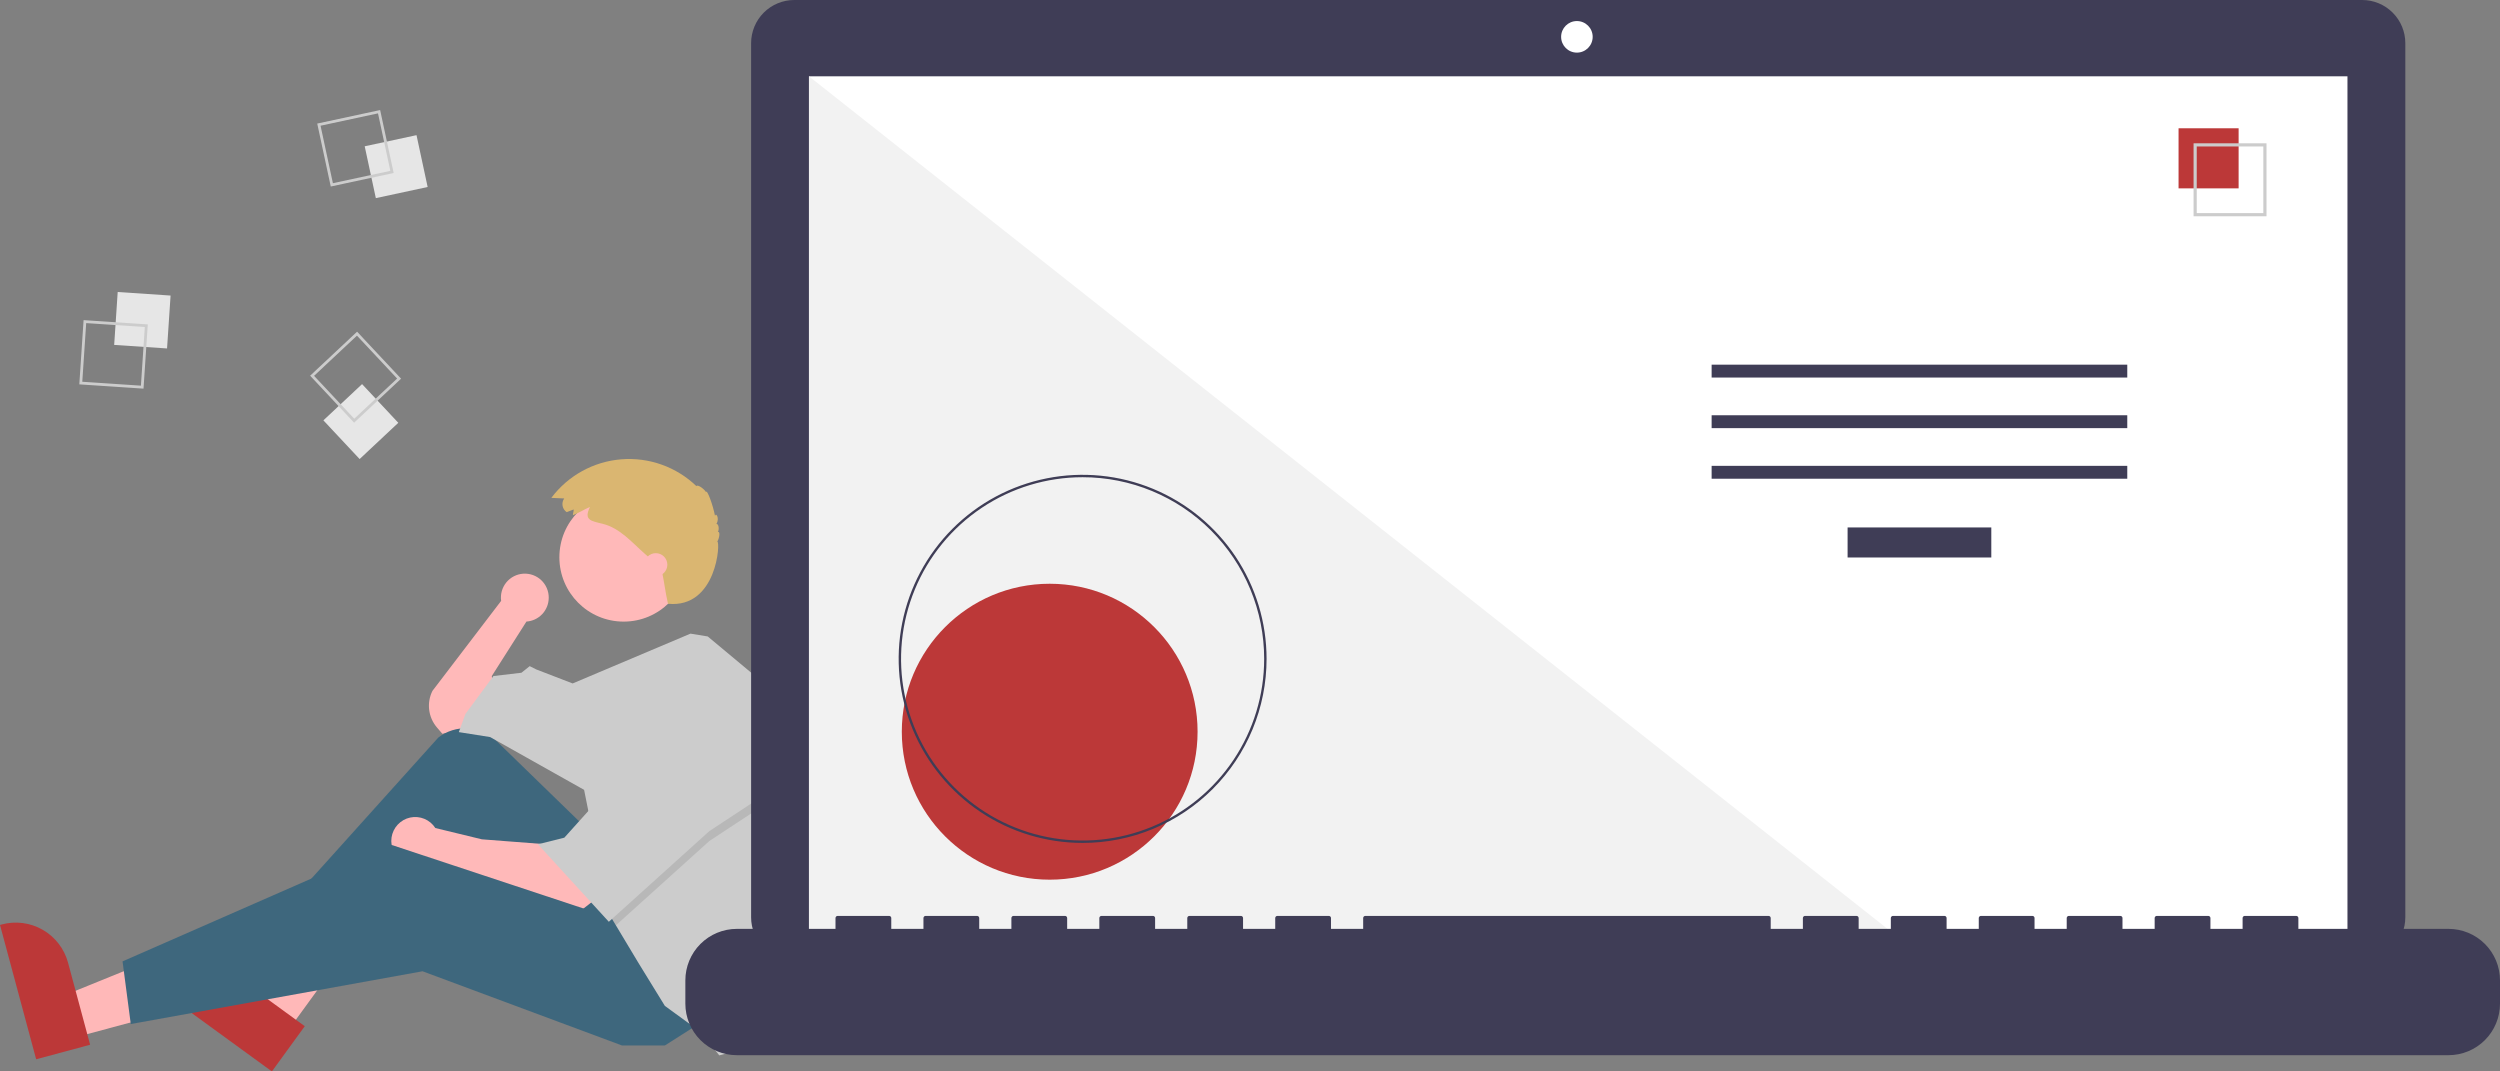 <svg width="728" height="312" viewBox="0 0 728 312" fill="none" xmlns="http://www.w3.org/2000/svg">
<rect x="0" y="0" width="728" height="312" fill="#808080" stroke="none"/>
<g clip-path="url(#clip0)">
<path d="M159.791 174.058C159.798 173.1 159.607 172.151 159.231 171.271C158.855 170.39 158.301 169.597 157.605 168.94C156.908 168.283 156.084 167.777 155.183 167.453C154.282 167.129 153.325 166.995 152.37 167.058C151.415 167.121 150.483 167.38 149.632 167.82C148.782 168.259 148.031 168.87 147.427 169.612C146.823 170.355 146.379 171.215 146.122 172.137C145.864 173.06 145.8 174.025 145.933 174.973L125.928 201.185C125.074 202.893 124.743 204.815 124.976 206.711C125.21 208.606 125.997 210.391 127.239 211.841L128.808 213.672L136.008 212.232L144.169 205.027L143.209 196.862L153.289 181.013L153.276 181.002C155.041 180.889 156.696 180.109 157.906 178.819C159.116 177.529 159.79 175.827 159.791 174.058Z" fill="#FFB9B9"/>
<path d="M21.452 302.202L18.186 290.067L63.411 271.692L68.23 289.601L21.452 302.202Z" fill="#FFB8B8"/>
<path d="M10.529 308.464L0 269.337L0.495 269.204C4.531 268.117 8.834 268.678 12.457 270.765C16.08 272.852 18.726 276.294 19.814 280.332L19.814 280.333L26.244 304.23L10.529 308.464Z" fill="#BC3838"/>
<path d="M83.746 300.263L73.589 292.872L97.248 250.154L112.239 261.062L83.746 300.263Z" fill="#FFB8B8"/>
<path d="M79.177 312L46.425 288.168L46.726 287.754C49.185 284.371 52.886 282.104 57.015 281.452C61.144 280.799 65.364 281.814 68.745 284.274L68.746 284.275L88.75 298.83L79.177 312Z" fill="#BC3838"/>
<path d="M170.09 240.568L144.529 215.724C142.299 213.556 139.36 212.266 136.255 212.093C133.15 211.919 130.086 212.873 127.628 214.779L79.366 268.425L83.686 275.149L129.768 243.93L160.97 284.755L190.731 269.866L170.09 240.568Z" fill="#3E677D"/>
<path d="M159.05 245.852L140.329 244.411L126.771 241.122C126.005 239.927 124.893 238.994 123.583 238.449C122.272 237.903 120.827 237.772 119.44 238.071C118.053 238.37 116.79 239.087 115.821 240.124C114.852 241.161 114.222 242.47 114.017 243.874C113.812 245.279 114.04 246.714 114.672 247.985C115.304 249.256 116.309 250.304 117.553 250.988C118.796 251.672 120.219 251.96 121.63 251.813C123.042 251.666 124.374 251.09 125.45 250.164L125.448 250.174L133.609 253.536L168.65 265.543L172.97 262.181L159.05 245.852Z" fill="#FFB9B9"/>
<path d="M204.172 297.723L193.611 304.447H181.13L123.048 282.834L38.084 298.203L35.684 279.952L113.448 245.852L181.611 268.425L204.172 297.723Z" fill="#3E677D"/>
<path d="M181.611 181.013C191.95 181.013 200.331 172.626 200.331 162.282C200.331 151.937 191.95 143.55 181.611 143.55C171.271 143.55 162.89 151.937 162.89 162.282C162.89 172.626 171.271 181.013 181.611 181.013Z" fill="#FFB9B9"/>
<path d="M230.05 237.067C230.05 248.372 228.269 259.606 224.774 270.356L223.373 274.669L216.652 305.407L209.452 307.329L204.172 300.605L193.611 292.92L185.931 280.432L179.345 269.453L177.291 266.024L170.09 230.002L142.729 214.633L133.608 213.192L135.528 207.909L143.689 196.862L151.849 195.902L154.249 193.981L156.169 194.941L166.754 199.021L201.071 184.514L206.092 185.335L223.373 199.744C227.79 211.691 230.051 224.329 230.05 237.067Z" fill="#CCCCCC"/>
<path opacity="0.1" d="M224.813 232.884L206.572 244.891L179.345 269.452L177.291 266.024L171.53 237.207H172.971L187.851 209.831L224.813 232.884Z" fill="black"/>
<path d="M187.851 206.948L172.97 234.325L164.33 243.931L156.65 245.852L177.291 268.425L206.572 242.009L224.812 230.002L187.851 206.948Z" fill="#CCCCCC"/>
<path d="M167.049 148.354L165.021 149.135C164.713 148.926 164.449 148.659 164.245 148.348C164.04 148.038 163.898 147.69 163.828 147.325C163.758 146.959 163.76 146.584 163.835 146.219C163.91 145.855 164.055 145.509 164.264 145.2C164.275 145.184 164.286 145.168 164.297 145.152L160.549 144.977C162.955 141.77 166.014 139.112 169.524 137.177C173.034 135.242 176.915 134.075 180.909 133.752C184.904 133.43 188.921 133.961 192.696 135.308C196.47 136.656 199.915 138.79 202.804 141.569C202.974 140.981 204.835 142.125 205.594 143.285C205.85 142.328 207.594 146.954 208.211 150.224C208.496 149.136 209.595 150.893 208.632 152.58C209.242 152.491 209.517 154.051 209.046 154.921C209.712 154.607 209.6 156.47 208.877 157.715C209.829 157.63 208.796 177.243 194.514 175.814C193.52 171.243 193.8 171.527 192.629 165.649C192.084 165.07 191.487 164.543 190.892 164.017L187.669 161.171C183.922 157.862 180.514 153.777 175.522 152.54C172.092 151.69 169.923 151.499 171.792 147.631C170.103 148.336 168.526 149.385 166.821 150.04C166.844 149.499 167.083 148.895 167.049 148.354Z" fill="#DAB671"/>
<path d="M190.971 167.805C192.827 167.805 194.331 166.3 194.331 164.443C194.331 162.586 192.827 161.081 190.971 161.081C189.115 161.081 187.611 162.586 187.611 164.443C187.611 166.3 189.115 167.805 190.971 167.805Z" fill="#FFB9B9"/>
<path d="M34.274 85.039L33.249 100.445L48.646 101.471L49.672 86.065L34.274 85.039Z" fill="#E6E6E6"/>
<path d="M24.34 93.22L43.037 94.466L41.792 113.173L23.095 111.927L24.34 93.22ZM42.17 95.225L25.099 94.087L23.962 111.168L41.033 112.305L42.17 95.225Z" fill="#CCCCCC"/>
<path d="M121.287 39.356L106.2 42.6L109.442 57.695L124.529 54.452L121.287 39.356Z" fill="#E6E6E6"/>
<path d="M110.698 32.045L114.634 50.375L96.314 54.313L92.378 35.983L110.698 32.045ZM113.667 49.749L110.073 33.013L93.346 36.609L96.94 53.345L113.667 49.749Z" fill="#CCCCCC"/>
<path d="M105.435 111.85L94.172 122.405L104.722 133.674L115.984 123.119L105.435 111.85Z" fill="#E6E6E6"/>
<path d="M116.794 110.271L103.118 123.088L90.308 109.404L103.984 96.587L116.794 110.271ZM103.156 121.935L115.642 110.233L103.946 97.74L91.46 109.442L103.156 121.935Z" fill="#CCCCCC"/>
<path d="M687.863 0H231.289C229.638 -1.87653e-06 228.004 0.325 226.479 0.957C224.955 1.589 223.569 2.515 222.402 3.683C221.235 4.85 220.31 6.236 219.678 7.762C219.047 9.288 218.722 10.923 218.722 12.574V267.109C218.722 268.76 219.047 270.395 219.678 271.921C220.31 273.446 221.235 274.832 222.402 276C223.569 277.167 224.955 278.094 226.479 278.726C228.004 279.357 229.638 279.683 231.289 279.683H687.863C691.196 279.683 694.393 278.358 696.749 276C699.106 273.642 700.43 270.444 700.43 267.109V12.574C700.43 9.239 699.106 6.041 696.749 3.683C694.393 1.325 691.196 1.89492e-06 687.863 0Z" fill="#3F3D56"/>
<path d="M683.581 22.221H235.57V275.085H683.581V22.221Z" fill="white"/>
<path d="M459.193 15.325C461.731 15.325 463.788 13.267 463.788 10.727C463.788 8.188 461.731 6.13 459.193 6.13C456.655 6.13 454.598 8.188 454.598 10.727C454.598 13.267 456.655 15.325 459.193 15.325Z" fill="white"/>
<path d="M555.458 275.085H235.57V22.222L555.458 275.085Z" fill="#F2F2F2"/>
<path d="M305.671 256.163C329.454 256.163 348.735 236.872 348.735 213.075C348.735 189.278 329.454 169.987 305.671 169.987C281.887 169.987 262.606 189.278 262.606 213.075C262.606 236.872 281.887 256.163 305.671 256.163Z" fill="#BC3838"/>
<path d="M315.257 245.46C304.663 245.46 294.306 242.316 285.497 236.427C276.687 230.538 269.821 222.167 265.767 212.373C261.713 202.58 260.652 191.803 262.719 181.406C264.786 171.009 269.888 161.459 277.379 153.964C284.871 146.468 294.416 141.363 304.807 139.295C315.198 137.227 325.969 138.289 335.757 142.345C345.545 146.402 353.911 153.272 359.797 162.086C365.683 170.9 368.825 181.262 368.825 191.863C368.825 198.901 367.439 205.871 364.747 212.373C362.055 218.876 358.11 224.785 353.135 229.762C348.161 234.739 342.256 238.687 335.757 241.38C329.258 244.074 322.292 245.46 315.257 245.46ZM315.257 138.966C304.801 138.966 294.58 142.068 285.886 147.881C277.192 153.693 270.415 161.954 266.414 171.62C262.413 181.286 261.366 191.921 263.405 202.182C265.445 212.443 270.481 221.868 277.874 229.266C285.268 236.664 294.688 241.702 304.943 243.743C315.199 245.784 325.828 244.736 335.489 240.733C345.149 236.729 353.406 229.949 359.215 221.25C365.024 212.552 368.125 202.325 368.125 191.863C368.125 184.916 366.757 178.038 364.1 171.62C361.444 165.202 357.549 159.371 352.64 154.459C347.731 149.547 341.903 145.651 335.489 142.993C329.075 140.334 322.2 138.966 315.257 138.966L315.257 138.966Z" fill="#3F3D56"/>
<path d="M579.868 153.592H538.019V162.341H579.868V153.592Z" fill="#3F3D56"/>
<path d="M619.462 106.191H498.426V109.941H619.462V106.191Z" fill="#3F3D56"/>
<path d="M619.462 120.923H498.426V124.673H619.462V120.923Z" fill="#3F3D56"/>
<path d="M619.462 135.655H498.426V139.405H619.462V135.655Z" fill="#3F3D56"/>
<path d="M651.885 37.354H634.396V54.853H651.885V37.354Z" fill="#BC3838"/>
<path d="M660.005 62.977H638.768V41.729H660.005V62.977ZM639.691 62.054H659.081V42.653H639.691L639.691 62.054Z" fill="#CCCCCC"/>
<path d="M713.009 270.488H669.286V267.336C669.286 267.254 669.27 267.172 669.238 267.096C669.207 267.021 669.161 266.952 669.103 266.894C669.045 266.836 668.976 266.79 668.9 266.758C668.824 266.727 668.743 266.711 668.661 266.711H653.67C653.588 266.711 653.507 266.727 653.431 266.758C653.356 266.79 653.287 266.836 653.229 266.894C653.171 266.952 653.125 267.021 653.093 267.096C653.062 267.172 653.046 267.254 653.046 267.336V270.488H643.677V267.336C643.677 267.254 643.661 267.172 643.629 267.096C643.598 267.021 643.552 266.952 643.494 266.894C643.436 266.836 643.367 266.79 643.291 266.758C643.215 266.727 643.134 266.711 643.052 266.711H628.061C627.979 266.711 627.898 266.727 627.822 266.758C627.746 266.79 627.678 266.836 627.62 266.894C627.562 266.952 627.516 267.021 627.484 267.096C627.453 267.172 627.437 267.254 627.437 267.336V270.488H618.068V267.336C618.068 267.254 618.051 267.172 618.02 267.096C617.989 267.021 617.943 266.952 617.885 266.894C617.827 266.836 617.758 266.79 617.682 266.758C617.606 266.727 617.525 266.711 617.443 266.711H602.452C602.37 266.711 602.289 266.727 602.213 266.758C602.137 266.79 602.068 266.836 602.01 266.894C601.952 266.952 601.906 267.021 601.875 267.096C601.844 267.172 601.827 267.254 601.827 267.336V270.488H592.458V267.336C592.458 267.254 592.442 267.172 592.411 267.096C592.379 267.021 592.333 266.952 592.275 266.894C592.217 266.836 592.148 266.79 592.073 266.758C591.997 266.727 591.916 266.711 591.834 266.711H576.843C576.761 266.711 576.68 266.727 576.604 266.758C576.528 266.79 576.459 266.836 576.401 266.894C576.343 266.952 576.297 267.021 576.266 267.096C576.234 267.172 576.218 267.254 576.218 267.336V270.488H566.849V267.336C566.849 267.254 566.833 267.172 566.802 267.096C566.77 267.021 566.724 266.952 566.666 266.894C566.608 266.836 566.539 266.79 566.464 266.758C566.388 266.727 566.307 266.711 566.225 266.711H551.234C551.152 266.711 551.07 266.727 550.995 266.758C550.919 266.79 550.85 266.836 550.792 266.894C550.734 266.952 550.688 267.021 550.657 267.096C550.625 267.172 550.609 267.254 550.609 267.336V270.488H541.24V267.336C541.24 267.254 541.224 267.172 541.192 267.096C541.161 267.021 541.115 266.952 541.057 266.894C540.999 266.836 540.93 266.79 540.854 266.758C540.779 266.727 540.697 266.711 540.615 266.711H525.625C525.543 266.711 525.461 266.727 525.385 266.758C525.31 266.79 525.241 266.836 525.183 266.894C525.125 266.952 525.079 267.021 525.047 267.096C525.016 267.172 525 267.254 525 267.336V270.488H515.631V267.336C515.631 267.254 515.615 267.172 515.583 267.096C515.552 267.021 515.506 266.952 515.448 266.894C515.39 266.836 515.321 266.79 515.245 266.758C515.169 266.727 515.088 266.711 515.006 266.711H397.579C397.497 266.711 397.415 266.727 397.339 266.758C397.264 266.79 397.195 266.836 397.137 266.894C397.079 266.952 397.033 267.021 397.001 267.096C396.97 267.172 396.954 267.254 396.954 267.336V270.488H387.585V267.336C387.585 267.254 387.569 267.172 387.537 267.096C387.506 267.021 387.46 266.952 387.402 266.894C387.344 266.836 387.275 266.79 387.199 266.758C387.123 266.727 387.042 266.711 386.96 266.711H371.969C371.887 266.711 371.806 266.727 371.73 266.758C371.655 266.79 371.586 266.836 371.528 266.894C371.47 266.952 371.424 267.021 371.392 267.096C371.361 267.172 371.345 267.254 371.345 267.336V270.488H361.976V267.336C361.976 267.254 361.959 267.172 361.928 267.096C361.897 267.021 361.851 266.952 361.793 266.894C361.735 266.836 361.666 266.79 361.59 266.758C361.514 266.727 361.433 266.711 361.351 266.711H346.36C346.278 266.711 346.197 266.727 346.121 266.758C346.045 266.79 345.976 266.836 345.918 266.894C345.86 266.952 345.814 267.021 345.783 267.096C345.752 267.172 345.736 267.254 345.736 267.336V270.488H336.366V267.336C336.366 267.254 336.35 267.172 336.319 267.096C336.287 267.021 336.241 266.952 336.183 266.894C336.125 266.836 336.056 266.79 335.981 266.758C335.905 266.727 335.824 266.711 335.742 266.711H320.751C320.669 266.711 320.588 266.727 320.512 266.758C320.436 266.79 320.367 266.836 320.309 266.894C320.251 266.952 320.205 267.021 320.174 267.096C320.142 267.172 320.126 267.254 320.126 267.336V270.488H310.757V267.336C310.757 267.254 310.741 267.172 310.71 267.096C310.678 267.021 310.632 266.952 310.574 266.894C310.516 266.836 310.447 266.79 310.372 266.758C310.296 266.727 310.215 266.711 310.133 266.711H295.142C295.06 266.711 294.979 266.727 294.903 266.758C294.827 266.79 294.758 266.836 294.7 266.894C294.642 266.952 294.596 267.021 294.565 267.096C294.533 267.172 294.517 267.254 294.517 267.336V270.488H285.148V267.336C285.148 267.254 285.132 267.172 285.1 267.096C285.069 267.021 285.023 266.952 284.965 266.894C284.907 266.836 284.838 266.79 284.762 266.758C284.687 266.727 284.605 266.711 284.523 266.711H269.533C269.367 266.711 269.208 266.777 269.091 266.894C268.974 267.011 268.908 267.17 268.908 267.336V270.488H259.539V267.336C259.539 267.254 259.523 267.172 259.491 267.096C259.46 267.021 259.414 266.952 259.356 266.894C259.298 266.836 259.229 266.79 259.153 266.758C259.077 266.727 258.996 266.711 258.914 266.711H243.923C243.758 266.711 243.599 266.777 243.482 266.894C243.365 267.011 243.299 267.17 243.299 267.336V270.488H214.566C210.591 270.488 206.778 272.068 203.966 274.881C201.155 277.694 199.576 281.509 199.576 285.487V292.269C199.576 296.247 201.155 300.062 203.966 302.875C206.778 305.688 210.591 307.268 214.566 307.268H713.009C716.985 307.268 720.798 305.688 723.609 302.875C726.42 300.062 728 296.247 728 292.269V285.487C728 283.517 727.612 281.567 726.859 279.747C726.105 277.927 725.001 276.274 723.609 274.881C722.217 273.488 720.564 272.383 718.746 271.629C716.927 270.876 714.977 270.488 713.009 270.488Z" fill="#3F3D56"/>
</g>
<defs>
<clipPath id="clip0">
<rect width="728" height="312" fill="white"/>
</clipPath>
</defs>
</svg>
